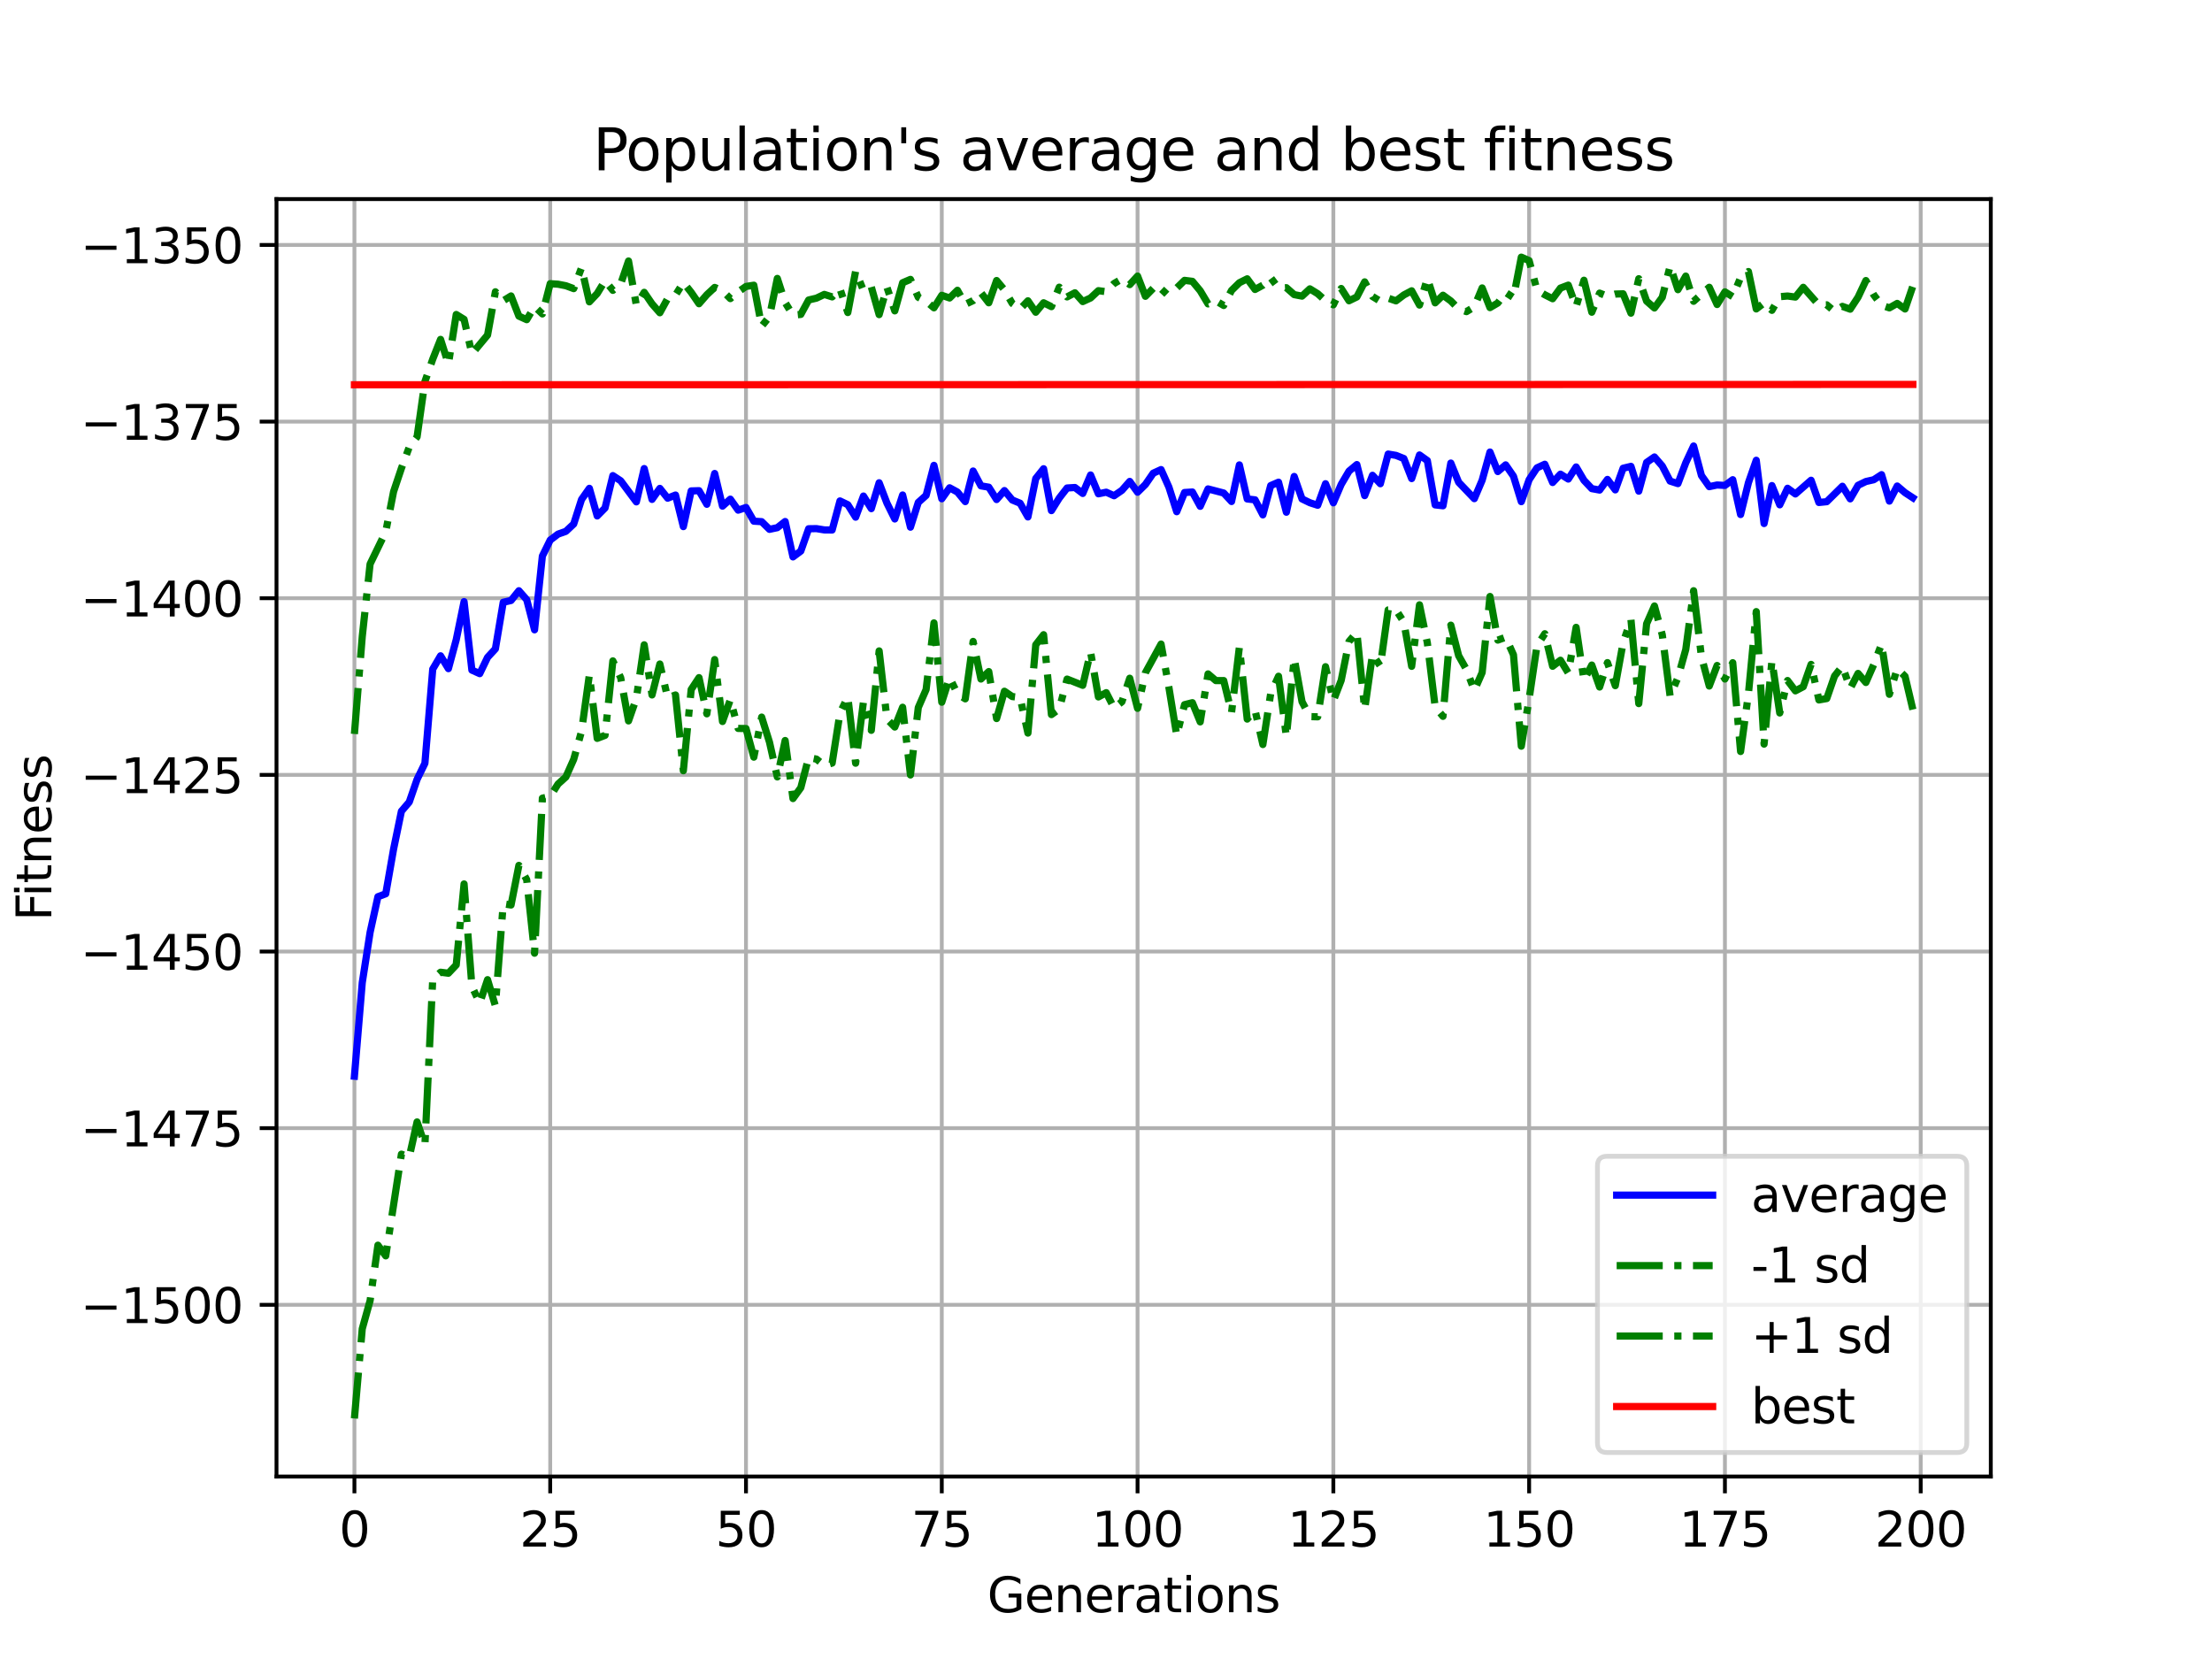 <?xml version="1.0" encoding="utf-8" standalone="no"?>
<!DOCTYPE svg PUBLIC "-//W3C//DTD SVG 1.1//EN"
  "http://www.w3.org/Graphics/SVG/1.1/DTD/svg11.dtd">
<svg xmlns:xlink="http://www.w3.org/1999/xlink" width="460.8pt" height="345.6pt" viewBox="0 0 460.8 345.6" xmlns="http://www.w3.org/2000/svg" version="1.1">
 <defs>
  <style type="text/css">*{stroke-linejoin: round; stroke-linecap: butt}</style>
 </defs>
 <g id="figure_1">
  <g id="patch_1">
   <path d="M 0 345.6 
L 460.8 345.6 
L 460.8 0 
L 0 0 
z
" style="fill: #ffffff"/>
  </g>
  <g id="axes_1">
   <g id="patch_2">
    <path d="M 57.6 307.584 
L 414.72 307.584 
L 414.72 41.472 
L 57.6 41.472 
z
" style="fill: #ffffff"/>
   </g>
   <g id="matplotlib.axis_1">
    <g id="xtick_1">
     <g id="line2d_1">
      <path d="M 73.833 307.584 
L 73.833 41.472 
" clip-path="url(#p34e5373548)" style="fill: none; stroke: #b0b0b0; stroke-width: 0.8; stroke-linecap: square"/>
     </g>
     <g id="line2d_2">
      <defs>
       <path id="md2be8b6497" d="M 0 0 
L 0 3.5 
" style="stroke: #000000; stroke-width: 0.8"/>
      </defs>
      <g>
       <use xlink:href="#md2be8b6497" x="73.833" y="307.584" style="stroke: #000000; stroke-width: 0.8"/>
      </g>
     </g>
     <g id="text_1">
      <!-- 0 -->
      <g transform="translate(70.651 322.182) scale(0.1 -0.1)">
       <defs>
        <path id="DejaVuSans-30" d="M 2034 4250 
Q 1547 4250 1301 3770 
Q 1056 3291 1056 2328 
Q 1056 1369 1301 889 
Q 1547 409 2034 409 
Q 2525 409 2770 889 
Q 3016 1369 3016 2328 
Q 3016 3291 2770 3770 
Q 2525 4250 2034 4250 
z
M 2034 4750 
Q 2819 4750 3233 4129 
Q 3647 3509 3647 2328 
Q 3647 1150 3233 529 
Q 2819 -91 2034 -91 
Q 1250 -91 836 529 
Q 422 1150 422 2328 
Q 422 3509 836 4129 
Q 1250 4750 2034 4750 
z
" transform="scale(0.016)"/>
       </defs>
       <use xlink:href="#DejaVuSans-30"/>
      </g>
     </g>
    </g>
    <g id="xtick_2">
     <g id="line2d_3">
      <path d="M 114.618 307.584 
L 114.618 41.472 
" clip-path="url(#p34e5373548)" style="fill: none; stroke: #b0b0b0; stroke-width: 0.8; stroke-linecap: square"/>
     </g>
     <g id="line2d_4">
      <g>
       <use xlink:href="#md2be8b6497" x="114.618" y="307.584" style="stroke: #000000; stroke-width: 0.8"/>
      </g>
     </g>
     <g id="text_2">
      <!-- 25 -->
      <g transform="translate(108.256 322.182) scale(0.1 -0.1)">
       <defs>
        <path id="DejaVuSans-32" d="M 1228 531 
L 3431 531 
L 3431 0 
L 469 0 
L 469 531 
Q 828 903 1448 1529 
Q 2069 2156 2228 2338 
Q 2531 2678 2651 2914 
Q 2772 3150 2772 3378 
Q 2772 3750 2511 3984 
Q 2250 4219 1831 4219 
Q 1534 4219 1204 4116 
Q 875 4013 500 3803 
L 500 4441 
Q 881 4594 1212 4672 
Q 1544 4750 1819 4750 
Q 2544 4750 2975 4387 
Q 3406 4025 3406 3419 
Q 3406 3131 3298 2873 
Q 3191 2616 2906 2266 
Q 2828 2175 2409 1742 
Q 1991 1309 1228 531 
z
" transform="scale(0.016)"/>
        <path id="DejaVuSans-35" d="M 691 4666 
L 3169 4666 
L 3169 4134 
L 1269 4134 
L 1269 2991 
Q 1406 3038 1543 3061 
Q 1681 3084 1819 3084 
Q 2600 3084 3056 2656 
Q 3513 2228 3513 1497 
Q 3513 744 3044 326 
Q 2575 -91 1722 -91 
Q 1428 -91 1123 -41 
Q 819 9 494 109 
L 494 744 
Q 775 591 1075 516 
Q 1375 441 1709 441 
Q 2250 441 2565 725 
Q 2881 1009 2881 1497 
Q 2881 1984 2565 2268 
Q 2250 2553 1709 2553 
Q 1456 2553 1204 2497 
Q 953 2441 691 2322 
L 691 4666 
z
" transform="scale(0.016)"/>
       </defs>
       <use xlink:href="#DejaVuSans-32"/>
       <use xlink:href="#DejaVuSans-35" x="63.623"/>
      </g>
     </g>
    </g>
    <g id="xtick_3">
     <g id="line2d_5">
      <path d="M 155.404 307.584 
L 155.404 41.472 
" clip-path="url(#p34e5373548)" style="fill: none; stroke: #b0b0b0; stroke-width: 0.8; stroke-linecap: square"/>
     </g>
     <g id="line2d_6">
      <g>
       <use xlink:href="#md2be8b6497" x="155.404" y="307.584" style="stroke: #000000; stroke-width: 0.8"/>
      </g>
     </g>
     <g id="text_3">
      <!-- 50 -->
      <g transform="translate(149.042 322.182) scale(0.1 -0.1)">
       <use xlink:href="#DejaVuSans-35"/>
       <use xlink:href="#DejaVuSans-30" x="63.623"/>
      </g>
     </g>
    </g>
    <g id="xtick_4">
     <g id="line2d_7">
      <path d="M 196.19 307.584 
L 196.19 41.472 
" clip-path="url(#p34e5373548)" style="fill: none; stroke: #b0b0b0; stroke-width: 0.8; stroke-linecap: square"/>
     </g>
     <g id="line2d_8">
      <g>
       <use xlink:href="#md2be8b6497" x="196.19" y="307.584" style="stroke: #000000; stroke-width: 0.8"/>
      </g>
     </g>
     <g id="text_4">
      <!-- 75 -->
      <g transform="translate(189.827 322.182) scale(0.1 -0.1)">
       <defs>
        <path id="DejaVuSans-37" d="M 525 4666 
L 3525 4666 
L 3525 4397 
L 1831 0 
L 1172 0 
L 2766 4134 
L 525 4134 
L 525 4666 
z
" transform="scale(0.016)"/>
       </defs>
       <use xlink:href="#DejaVuSans-37"/>
       <use xlink:href="#DejaVuSans-35" x="63.623"/>
      </g>
     </g>
    </g>
    <g id="xtick_5">
     <g id="line2d_9">
      <path d="M 236.976 307.584 
L 236.976 41.472 
" clip-path="url(#p34e5373548)" style="fill: none; stroke: #b0b0b0; stroke-width: 0.8; stroke-linecap: square"/>
     </g>
     <g id="line2d_10">
      <g>
       <use xlink:href="#md2be8b6497" x="236.976" y="307.584" style="stroke: #000000; stroke-width: 0.8"/>
      </g>
     </g>
     <g id="text_5">
      <!-- 100 -->
      <g transform="translate(227.432 322.182) scale(0.1 -0.1)">
       <defs>
        <path id="DejaVuSans-31" d="M 794 531 
L 1825 531 
L 1825 4091 
L 703 3866 
L 703 4441 
L 1819 4666 
L 2450 4666 
L 2450 531 
L 3481 531 
L 3481 0 
L 794 0 
L 794 531 
z
" transform="scale(0.016)"/>
       </defs>
       <use xlink:href="#DejaVuSans-31"/>
       <use xlink:href="#DejaVuSans-30" x="63.623"/>
       <use xlink:href="#DejaVuSans-30" x="127.246"/>
      </g>
     </g>
    </g>
    <g id="xtick_6">
     <g id="line2d_11">
      <path d="M 277.761 307.584 
L 277.761 41.472 
" clip-path="url(#p34e5373548)" style="fill: none; stroke: #b0b0b0; stroke-width: 0.8; stroke-linecap: square"/>
     </g>
     <g id="line2d_12">
      <g>
       <use xlink:href="#md2be8b6497" x="277.761" y="307.584" style="stroke: #000000; stroke-width: 0.8"/>
      </g>
     </g>
     <g id="text_6">
      <!-- 125 -->
      <g transform="translate(268.218 322.182) scale(0.1 -0.1)">
       <use xlink:href="#DejaVuSans-31"/>
       <use xlink:href="#DejaVuSans-32" x="63.623"/>
       <use xlink:href="#DejaVuSans-35" x="127.246"/>
      </g>
     </g>
    </g>
    <g id="xtick_7">
     <g id="line2d_13">
      <path d="M 318.547 307.584 
L 318.547 41.472 
" clip-path="url(#p34e5373548)" style="fill: none; stroke: #b0b0b0; stroke-width: 0.8; stroke-linecap: square"/>
     </g>
     <g id="line2d_14">
      <g>
       <use xlink:href="#md2be8b6497" x="318.547" y="307.584" style="stroke: #000000; stroke-width: 0.8"/>
      </g>
     </g>
     <g id="text_7">
      <!-- 150 -->
      <g transform="translate(309.003 322.182) scale(0.1 -0.1)">
       <use xlink:href="#DejaVuSans-31"/>
       <use xlink:href="#DejaVuSans-35" x="63.623"/>
       <use xlink:href="#DejaVuSans-30" x="127.246"/>
      </g>
     </g>
    </g>
    <g id="xtick_8">
     <g id="line2d_15">
      <path d="M 359.333 307.584 
L 359.333 41.472 
" clip-path="url(#p34e5373548)" style="fill: none; stroke: #b0b0b0; stroke-width: 0.8; stroke-linecap: square"/>
     </g>
     <g id="line2d_16">
      <g>
       <use xlink:href="#md2be8b6497" x="359.333" y="307.584" style="stroke: #000000; stroke-width: 0.8"/>
      </g>
     </g>
     <g id="text_8">
      <!-- 175 -->
      <g transform="translate(349.789 322.182) scale(0.1 -0.1)">
       <use xlink:href="#DejaVuSans-31"/>
       <use xlink:href="#DejaVuSans-37" x="63.623"/>
       <use xlink:href="#DejaVuSans-35" x="127.246"/>
      </g>
     </g>
    </g>
    <g id="xtick_9">
     <g id="line2d_17">
      <path d="M 400.119 307.584 
L 400.119 41.472 
" clip-path="url(#p34e5373548)" style="fill: none; stroke: #b0b0b0; stroke-width: 0.8; stroke-linecap: square"/>
     </g>
     <g id="line2d_18">
      <g>
       <use xlink:href="#md2be8b6497" x="400.119" y="307.584" style="stroke: #000000; stroke-width: 0.8"/>
      </g>
     </g>
     <g id="text_9">
      <!-- 200 -->
      <g transform="translate(390.575 322.182) scale(0.1 -0.1)">
       <use xlink:href="#DejaVuSans-32"/>
       <use xlink:href="#DejaVuSans-30" x="63.623"/>
       <use xlink:href="#DejaVuSans-30" x="127.246"/>
      </g>
     </g>
    </g>
    <g id="text_10">
     <!-- Generations -->
     <g transform="translate(205.662 335.861) scale(0.1 -0.1)">
      <defs>
       <path id="DejaVuSans-47" d="M 3809 666 
L 3809 1919 
L 2778 1919 
L 2778 2438 
L 4434 2438 
L 4434 434 
Q 4069 175 3628 42 
Q 3188 -91 2688 -91 
Q 1594 -91 976 548 
Q 359 1188 359 2328 
Q 359 3472 976 4111 
Q 1594 4750 2688 4750 
Q 3144 4750 3555 4637 
Q 3966 4525 4313 4306 
L 4313 3634 
Q 3963 3931 3569 4081 
Q 3175 4231 2741 4231 
Q 1884 4231 1454 3753 
Q 1025 3275 1025 2328 
Q 1025 1384 1454 906 
Q 1884 428 2741 428 
Q 3075 428 3337 486 
Q 3600 544 3809 666 
z
" transform="scale(0.016)"/>
       <path id="DejaVuSans-65" d="M 3597 1894 
L 3597 1613 
L 953 1613 
Q 991 1019 1311 708 
Q 1631 397 2203 397 
Q 2534 397 2845 478 
Q 3156 559 3463 722 
L 3463 178 
Q 3153 47 2828 -22 
Q 2503 -91 2169 -91 
Q 1331 -91 842 396 
Q 353 884 353 1716 
Q 353 2575 817 3079 
Q 1281 3584 2069 3584 
Q 2775 3584 3186 3129 
Q 3597 2675 3597 1894 
z
M 3022 2063 
Q 3016 2534 2758 2815 
Q 2500 3097 2075 3097 
Q 1594 3097 1305 2825 
Q 1016 2553 972 2059 
L 3022 2063 
z
" transform="scale(0.016)"/>
       <path id="DejaVuSans-6e" d="M 3513 2113 
L 3513 0 
L 2938 0 
L 2938 2094 
Q 2938 2591 2744 2837 
Q 2550 3084 2163 3084 
Q 1697 3084 1428 2787 
Q 1159 2491 1159 1978 
L 1159 0 
L 581 0 
L 581 3500 
L 1159 3500 
L 1159 2956 
Q 1366 3272 1645 3428 
Q 1925 3584 2291 3584 
Q 2894 3584 3203 3211 
Q 3513 2838 3513 2113 
z
" transform="scale(0.016)"/>
       <path id="DejaVuSans-72" d="M 2631 2963 
Q 2534 3019 2420 3045 
Q 2306 3072 2169 3072 
Q 1681 3072 1420 2755 
Q 1159 2438 1159 1844 
L 1159 0 
L 581 0 
L 581 3500 
L 1159 3500 
L 1159 2956 
Q 1341 3275 1631 3429 
Q 1922 3584 2338 3584 
Q 2397 3584 2469 3576 
Q 2541 3569 2628 3553 
L 2631 2963 
z
" transform="scale(0.016)"/>
       <path id="DejaVuSans-61" d="M 2194 1759 
Q 1497 1759 1228 1600 
Q 959 1441 959 1056 
Q 959 750 1161 570 
Q 1363 391 1709 391 
Q 2188 391 2477 730 
Q 2766 1069 2766 1631 
L 2766 1759 
L 2194 1759 
z
M 3341 1997 
L 3341 0 
L 2766 0 
L 2766 531 
Q 2569 213 2275 61 
Q 1981 -91 1556 -91 
Q 1019 -91 701 211 
Q 384 513 384 1019 
Q 384 1609 779 1909 
Q 1175 2209 1959 2209 
L 2766 2209 
L 2766 2266 
Q 2766 2663 2505 2880 
Q 2244 3097 1772 3097 
Q 1472 3097 1187 3025 
Q 903 2953 641 2809 
L 641 3341 
Q 956 3463 1253 3523 
Q 1550 3584 1831 3584 
Q 2591 3584 2966 3190 
Q 3341 2797 3341 1997 
z
" transform="scale(0.016)"/>
       <path id="DejaVuSans-74" d="M 1172 4494 
L 1172 3500 
L 2356 3500 
L 2356 3053 
L 1172 3053 
L 1172 1153 
Q 1172 725 1289 603 
Q 1406 481 1766 481 
L 2356 481 
L 2356 0 
L 1766 0 
Q 1100 0 847 248 
Q 594 497 594 1153 
L 594 3053 
L 172 3053 
L 172 3500 
L 594 3500 
L 594 4494 
L 1172 4494 
z
" transform="scale(0.016)"/>
       <path id="DejaVuSans-69" d="M 603 3500 
L 1178 3500 
L 1178 0 
L 603 0 
L 603 3500 
z
M 603 4863 
L 1178 4863 
L 1178 4134 
L 603 4134 
L 603 4863 
z
" transform="scale(0.016)"/>
       <path id="DejaVuSans-6f" d="M 1959 3097 
Q 1497 3097 1228 2736 
Q 959 2375 959 1747 
Q 959 1119 1226 758 
Q 1494 397 1959 397 
Q 2419 397 2687 759 
Q 2956 1122 2956 1747 
Q 2956 2369 2687 2733 
Q 2419 3097 1959 3097 
z
M 1959 3584 
Q 2709 3584 3137 3096 
Q 3566 2609 3566 1747 
Q 3566 888 3137 398 
Q 2709 -91 1959 -91 
Q 1206 -91 779 398 
Q 353 888 353 1747 
Q 353 2609 779 3096 
Q 1206 3584 1959 3584 
z
" transform="scale(0.016)"/>
       <path id="DejaVuSans-73" d="M 2834 3397 
L 2834 2853 
Q 2591 2978 2328 3040 
Q 2066 3103 1784 3103 
Q 1356 3103 1142 2972 
Q 928 2841 928 2578 
Q 928 2378 1081 2264 
Q 1234 2150 1697 2047 
L 1894 2003 
Q 2506 1872 2764 1633 
Q 3022 1394 3022 966 
Q 3022 478 2636 193 
Q 2250 -91 1575 -91 
Q 1294 -91 989 -36 
Q 684 19 347 128 
L 347 722 
Q 666 556 975 473 
Q 1284 391 1588 391 
Q 1994 391 2212 530 
Q 2431 669 2431 922 
Q 2431 1156 2273 1281 
Q 2116 1406 1581 1522 
L 1381 1569 
Q 847 1681 609 1914 
Q 372 2147 372 2553 
Q 372 3047 722 3315 
Q 1072 3584 1716 3584 
Q 2034 3584 2315 3537 
Q 2597 3491 2834 3397 
z
" transform="scale(0.016)"/>
      </defs>
      <use xlink:href="#DejaVuSans-47"/>
      <use xlink:href="#DejaVuSans-65" x="77.49"/>
      <use xlink:href="#DejaVuSans-6e" x="139.014"/>
      <use xlink:href="#DejaVuSans-65" x="202.393"/>
      <use xlink:href="#DejaVuSans-72" x="263.916"/>
      <use xlink:href="#DejaVuSans-61" x="305.029"/>
      <use xlink:href="#DejaVuSans-74" x="366.309"/>
      <use xlink:href="#DejaVuSans-69" x="405.518"/>
      <use xlink:href="#DejaVuSans-6f" x="433.301"/>
      <use xlink:href="#DejaVuSans-6e" x="494.482"/>
      <use xlink:href="#DejaVuSans-73" x="557.861"/>
     </g>
    </g>
   </g>
   <g id="matplotlib.axis_2">
    <g id="ytick_1">
     <g id="line2d_19">
      <path d="M 57.6 271.817 
L 414.72 271.817 
" clip-path="url(#p34e5373548)" style="fill: none; stroke: #b0b0b0; stroke-width: 0.8; stroke-linecap: square"/>
     </g>
     <g id="line2d_20">
      <defs>
       <path id="m20015c4962" d="M 0 0 
L -3.5 0 
" style="stroke: #000000; stroke-width: 0.8"/>
      </defs>
      <g>
       <use xlink:href="#m20015c4962" x="57.6" y="271.817" style="stroke: #000000; stroke-width: 0.8"/>
      </g>
     </g>
     <g id="text_11">
      <!-- −1500 -->
      <g transform="translate(16.77 275.616) scale(0.1 -0.1)">
       <defs>
        <path id="DejaVuSans-2212" d="M 678 2272 
L 4684 2272 
L 4684 1741 
L 678 1741 
L 678 2272 
z
" transform="scale(0.016)"/>
       </defs>
       <use xlink:href="#DejaVuSans-2212"/>
       <use xlink:href="#DejaVuSans-31" x="83.789"/>
       <use xlink:href="#DejaVuSans-35" x="147.412"/>
       <use xlink:href="#DejaVuSans-30" x="211.035"/>
       <use xlink:href="#DejaVuSans-30" x="274.658"/>
      </g>
     </g>
    </g>
    <g id="ytick_2">
     <g id="line2d_21">
      <path d="M 57.6 235.019 
L 414.72 235.019 
" clip-path="url(#p34e5373548)" style="fill: none; stroke: #b0b0b0; stroke-width: 0.8; stroke-linecap: square"/>
     </g>
     <g id="line2d_22">
      <g>
       <use xlink:href="#m20015c4962" x="57.6" y="235.019" style="stroke: #000000; stroke-width: 0.8"/>
      </g>
     </g>
     <g id="text_12">
      <!-- −1475 -->
      <g transform="translate(16.77 238.818) scale(0.1 -0.1)">
       <defs>
        <path id="DejaVuSans-34" d="M 2419 4116 
L 825 1625 
L 2419 1625 
L 2419 4116 
z
M 2253 4666 
L 3047 4666 
L 3047 1625 
L 3713 1625 
L 3713 1100 
L 3047 1100 
L 3047 0 
L 2419 0 
L 2419 1100 
L 313 1100 
L 313 1709 
L 2253 4666 
z
" transform="scale(0.016)"/>
       </defs>
       <use xlink:href="#DejaVuSans-2212"/>
       <use xlink:href="#DejaVuSans-31" x="83.789"/>
       <use xlink:href="#DejaVuSans-34" x="147.412"/>
       <use xlink:href="#DejaVuSans-37" x="211.035"/>
       <use xlink:href="#DejaVuSans-35" x="274.658"/>
      </g>
     </g>
    </g>
    <g id="ytick_3">
     <g id="line2d_23">
      <path d="M 57.6 198.22 
L 414.72 198.22 
" clip-path="url(#p34e5373548)" style="fill: none; stroke: #b0b0b0; stroke-width: 0.8; stroke-linecap: square"/>
     </g>
     <g id="line2d_24">
      <g>
       <use xlink:href="#m20015c4962" x="57.6" y="198.22" style="stroke: #000000; stroke-width: 0.8"/>
      </g>
     </g>
     <g id="text_13">
      <!-- −1450 -->
      <g transform="translate(16.77 202.019) scale(0.1 -0.1)">
       <use xlink:href="#DejaVuSans-2212"/>
       <use xlink:href="#DejaVuSans-31" x="83.789"/>
       <use xlink:href="#DejaVuSans-34" x="147.412"/>
       <use xlink:href="#DejaVuSans-35" x="211.035"/>
       <use xlink:href="#DejaVuSans-30" x="274.658"/>
      </g>
     </g>
    </g>
    <g id="ytick_4">
     <g id="line2d_25">
      <path d="M 57.6 161.421 
L 414.72 161.421 
" clip-path="url(#p34e5373548)" style="fill: none; stroke: #b0b0b0; stroke-width: 0.8; stroke-linecap: square"/>
     </g>
     <g id="line2d_26">
      <g>
       <use xlink:href="#m20015c4962" x="57.6" y="161.421" style="stroke: #000000; stroke-width: 0.8"/>
      </g>
     </g>
     <g id="text_14">
      <!-- −1425 -->
      <g transform="translate(16.77 165.221) scale(0.1 -0.1)">
       <use xlink:href="#DejaVuSans-2212"/>
       <use xlink:href="#DejaVuSans-31" x="83.789"/>
       <use xlink:href="#DejaVuSans-34" x="147.412"/>
       <use xlink:href="#DejaVuSans-32" x="211.035"/>
       <use xlink:href="#DejaVuSans-35" x="274.658"/>
      </g>
     </g>
    </g>
    <g id="ytick_5">
     <g id="line2d_27">
      <path d="M 57.6 124.623 
L 414.72 124.623 
" clip-path="url(#p34e5373548)" style="fill: none; stroke: #b0b0b0; stroke-width: 0.8; stroke-linecap: square"/>
     </g>
     <g id="line2d_28">
      <g>
       <use xlink:href="#m20015c4962" x="57.6" y="124.623" style="stroke: #000000; stroke-width: 0.8"/>
      </g>
     </g>
     <g id="text_15">
      <!-- −1400 -->
      <g transform="translate(16.77 128.422) scale(0.1 -0.1)">
       <use xlink:href="#DejaVuSans-2212"/>
       <use xlink:href="#DejaVuSans-31" x="83.789"/>
       <use xlink:href="#DejaVuSans-34" x="147.412"/>
       <use xlink:href="#DejaVuSans-30" x="211.035"/>
       <use xlink:href="#DejaVuSans-30" x="274.658"/>
      </g>
     </g>
    </g>
    <g id="ytick_6">
     <g id="line2d_29">
      <path d="M 57.6 87.824 
L 414.72 87.824 
" clip-path="url(#p34e5373548)" style="fill: none; stroke: #b0b0b0; stroke-width: 0.8; stroke-linecap: square"/>
     </g>
     <g id="line2d_30">
      <g>
       <use xlink:href="#m20015c4962" x="57.6" y="87.824" style="stroke: #000000; stroke-width: 0.8"/>
      </g>
     </g>
     <g id="text_16">
      <!-- −1375 -->
      <g transform="translate(16.77 91.624) scale(0.1 -0.1)">
       <defs>
        <path id="DejaVuSans-33" d="M 2597 2516 
Q 3050 2419 3304 2112 
Q 3559 1806 3559 1356 
Q 3559 666 3084 287 
Q 2609 -91 1734 -91 
Q 1441 -91 1130 -33 
Q 819 25 488 141 
L 488 750 
Q 750 597 1062 519 
Q 1375 441 1716 441 
Q 2309 441 2620 675 
Q 2931 909 2931 1356 
Q 2931 1769 2642 2001 
Q 2353 2234 1838 2234 
L 1294 2234 
L 1294 2753 
L 1863 2753 
Q 2328 2753 2575 2939 
Q 2822 3125 2822 3475 
Q 2822 3834 2567 4026 
Q 2313 4219 1838 4219 
Q 1578 4219 1281 4162 
Q 984 4106 628 3988 
L 628 4550 
Q 988 4650 1302 4700 
Q 1616 4750 1894 4750 
Q 2613 4750 3031 4423 
Q 3450 4097 3450 3541 
Q 3450 3153 3228 2886 
Q 3006 2619 2597 2516 
z
" transform="scale(0.016)"/>
       </defs>
       <use xlink:href="#DejaVuSans-2212"/>
       <use xlink:href="#DejaVuSans-31" x="83.789"/>
       <use xlink:href="#DejaVuSans-33" x="147.412"/>
       <use xlink:href="#DejaVuSans-37" x="211.035"/>
       <use xlink:href="#DejaVuSans-35" x="274.658"/>
      </g>
     </g>
    </g>
    <g id="ytick_7">
     <g id="line2d_31">
      <path d="M 57.6 51.026 
L 414.72 51.026 
" clip-path="url(#p34e5373548)" style="fill: none; stroke: #b0b0b0; stroke-width: 0.8; stroke-linecap: square"/>
     </g>
     <g id="line2d_32">
      <g>
       <use xlink:href="#m20015c4962" x="57.6" y="51.026" style="stroke: #000000; stroke-width: 0.8"/>
      </g>
     </g>
     <g id="text_17">
      <!-- −1350 -->
      <g transform="translate(16.77 54.825) scale(0.1 -0.1)">
       <use xlink:href="#DejaVuSans-2212"/>
       <use xlink:href="#DejaVuSans-31" x="83.789"/>
       <use xlink:href="#DejaVuSans-33" x="147.412"/>
       <use xlink:href="#DejaVuSans-35" x="211.035"/>
       <use xlink:href="#DejaVuSans-30" x="274.658"/>
      </g>
     </g>
    </g>
    <g id="text_18">
     <!-- Fitness -->
     <g transform="translate(10.691 191.845) rotate(-90) scale(0.1 -0.1)">
      <defs>
       <path id="DejaVuSans-46" d="M 628 4666 
L 3309 4666 
L 3309 4134 
L 1259 4134 
L 1259 2759 
L 3109 2759 
L 3109 2228 
L 1259 2228 
L 1259 0 
L 628 0 
L 628 4666 
z
" transform="scale(0.016)"/>
      </defs>
      <use xlink:href="#DejaVuSans-46"/>
      <use xlink:href="#DejaVuSans-69" x="50.27"/>
      <use xlink:href="#DejaVuSans-74" x="78.053"/>
      <use xlink:href="#DejaVuSans-6e" x="117.262"/>
      <use xlink:href="#DejaVuSans-65" x="180.641"/>
      <use xlink:href="#DejaVuSans-73" x="242.164"/>
      <use xlink:href="#DejaVuSans-73" x="294.264"/>
     </g>
    </g>
   </g>
   <g id="line2d_33">
    <path d="M 73.833 224.193 
L 75.464 204.707 
L 77.096 194.225 
L 78.727 186.802 
L 80.358 186.192 
L 81.99 176.883 
L 83.621 168.993 
L 85.253 167.083 
L 86.884 162.361 
L 88.516 159.008 
L 90.147 139.391 
L 91.778 136.617 
L 93.41 139.29 
L 95.041 133.263 
L 96.673 125.333 
L 98.304 139.598 
L 99.936 140.333 
L 101.567 136.942 
L 103.198 135.171 
L 104.83 125.464 
L 106.461 125.091 
L 108.093 123.063 
L 109.724 124.92 
L 111.356 131.202 
L 112.987 115.835 
L 114.618 112.504 
L 116.25 111.268 
L 117.881 110.69 
L 119.513 109.155 
L 121.144 104.054 
L 122.776 101.731 
L 124.407 107.48 
L 126.038 105.828 
L 127.67 99.08 
L 129.301 100.16 
L 132.564 104.547 
L 134.196 97.613 
L 135.827 104.034 
L 137.458 101.741 
L 139.09 103.781 
L 140.721 103.125 
L 142.353 109.704 
L 143.984 102.267 
L 145.616 102.218 
L 147.247 105.049 
L 148.879 98.637 
L 150.51 105.437 
L 152.141 103.984 
L 153.773 106.275 
L 155.404 105.722 
L 157.036 108.571 
L 158.667 108.672 
L 160.299 110.271 
L 161.93 109.923 
L 163.561 108.642 
L 165.193 116.012 
L 166.824 114.795 
L 168.456 110.147 
L 170.087 110.123 
L 171.719 110.388 
L 173.35 110.406 
L 174.981 104.353 
L 176.613 105.138 
L 178.244 107.734 
L 179.876 103.334 
L 181.507 105.958 
L 183.139 100.57 
L 184.77 104.821 
L 186.401 108.109 
L 188.033 103.116 
L 189.664 109.818 
L 191.296 104.662 
L 192.927 103.196 
L 194.559 96.942 
L 196.19 103.901 
L 197.821 101.614 
L 199.453 102.505 
L 201.084 104.492 
L 202.716 98.122 
L 204.347 101.21 
L 205.979 101.489 
L 207.61 104.063 
L 209.241 102.195 
L 210.873 104.158 
L 212.504 104.831 
L 214.136 107.688 
L 215.767 99.685 
L 217.399 97.646 
L 219.03 106.372 
L 220.661 103.758 
L 222.293 101.658 
L 223.924 101.555 
L 225.556 102.794 
L 227.187 98.949 
L 228.819 102.867 
L 230.45 102.533 
L 232.081 103.271 
L 233.713 102.148 
L 235.344 100.289 
L 236.976 102.534 
L 238.607 100.932 
L 240.239 98.573 
L 241.87 97.824 
L 243.501 101.471 
L 245.133 106.596 
L 246.764 102.597 
L 248.396 102.495 
L 250.027 105.476 
L 251.659 101.848 
L 254.921 102.706 
L 256.553 104.472 
L 258.184 96.849 
L 259.816 103.94 
L 261.447 104.124 
L 263.079 107.256 
L 264.71 101.156 
L 266.341 100.448 
L 267.973 106.703 
L 269.604 99.258 
L 271.236 103.935 
L 272.867 104.725 
L 274.499 105.254 
L 276.13 100.769 
L 277.761 104.743 
L 279.393 100.919 
L 281.024 98.144 
L 282.656 96.78 
L 284.287 103.246 
L 285.919 99.014 
L 287.55 100.769 
L 289.181 94.589 
L 290.813 94.865 
L 292.444 95.518 
L 294.076 99.695 
L 295.707 94.777 
L 297.339 95.948 
L 298.97 105.177 
L 300.601 105.362 
L 302.233 96.464 
L 303.864 100.471 
L 307.127 103.878 
L 308.759 100.043 
L 310.39 94.17 
L 312.021 98.233 
L 313.653 96.842 
L 315.284 99.203 
L 316.916 104.505 
L 318.547 99.928 
L 320.179 97.464 
L 321.81 96.712 
L 323.441 100.514 
L 325.073 98.775 
L 326.704 99.796 
L 328.336 97.278 
L 329.967 100.059 
L 331.599 101.79 
L 333.23 102.089 
L 334.862 99.873 
L 336.493 102.049 
L 338.124 97.541 
L 339.756 97.15 
L 341.387 102.316 
L 343.019 96.335 
L 344.65 95.196 
L 346.282 97.08 
L 347.913 100.222 
L 349.544 100.744 
L 351.176 96.408 
L 352.807 92.912 
L 354.439 99.062 
L 356.07 101.379 
L 357.702 101.032 
L 359.333 101.124 
L 360.964 99.933 
L 362.596 107.186 
L 364.227 100.56 
L 365.859 95.884 
L 367.49 109.061 
L 369.122 101.155 
L 370.753 105.165 
L 372.384 101.715 
L 374.016 102.902 
L 377.279 100.047 
L 378.91 104.678 
L 380.542 104.512 
L 383.804 101.297 
L 385.436 103.92 
L 387.067 101.1 
L 388.699 100.31 
L 390.33 99.94 
L 391.962 98.88 
L 393.593 104.388 
L 395.224 101.245 
L 396.856 102.633 
L 398.487 103.702 
L 398.487 103.702 
" clip-path="url(#p34e5373548)" style="fill: none; stroke: #0000ff; stroke-width: 1.5; stroke-linecap: square"/>
   </g>
   <g id="line2d_34">
    <path d="M 73.833 295.488 
L 75.464 276.805 
L 77.096 270.953 
L 78.727 259.395 
L 80.358 261.619 
L 83.621 240.433 
L 85.253 241.026 
L 86.884 233.718 
L 88.516 238.528 
L 90.147 203.967 
L 91.778 202.533 
L 93.41 202.741 
L 95.041 201.012 
L 96.673 184.141 
L 98.304 205.479 
L 99.936 208.953 
L 101.567 204.084 
L 103.198 209.556 
L 104.83 188.269 
L 106.461 188.531 
L 108.093 180.274 
L 109.724 183.244 
L 111.356 198.568 
L 112.987 166.275 
L 114.618 165.912 
L 116.25 163.329 
L 117.881 161.856 
L 119.513 158.184 
L 121.144 152.341 
L 122.776 140.584 
L 124.407 153.815 
L 126.038 153.191 
L 127.67 137.676 
L 129.301 141.175 
L 130.933 150.18 
L 132.564 145.507 
L 134.196 134.327 
L 135.827 144.772 
L 137.458 138.328 
L 139.09 145.386 
L 140.721 144.776 
L 142.353 160.559 
L 143.984 143.639 
L 145.616 141.163 
L 147.247 148.704 
L 148.879 137.398 
L 150.51 150.301 
L 152.141 145.765 
L 153.773 151.742 
L 155.404 151.769 
L 157.036 157.728 
L 158.667 149.386 
L 160.299 154.613 
L 161.93 161.845 
L 163.561 154.262 
L 165.193 166.353 
L 166.824 164.093 
L 168.456 157.801 
L 170.087 158.139 
L 171.719 159.446 
L 173.35 158.965 
L 174.981 148.552 
L 176.613 145.169 
L 178.244 158.992 
L 179.876 146.128 
L 181.507 152.141 
L 183.139 135.599 
L 184.77 149.792 
L 186.401 151.458 
L 188.033 147.334 
L 189.664 161.438 
L 191.296 147.394 
L 192.927 143.641 
L 194.559 129.759 
L 196.19 146.285 
L 197.821 141.15 
L 199.453 144.541 
L 201.084 145.584 
L 202.716 133.619 
L 204.347 141.456 
L 205.979 139.901 
L 207.61 149.688 
L 209.241 143.997 
L 210.873 145.105 
L 212.504 145.301 
L 214.136 152.714 
L 215.767 134.324 
L 217.399 132.221 
L 219.03 148.862 
L 220.661 147.693 
L 222.293 141.466 
L 225.556 142.762 
L 227.187 135.825 
L 228.819 145.184 
L 230.45 144.294 
L 232.081 147.482 
L 233.713 146.194 
L 235.344 141.289 
L 236.976 147.557 
L 238.607 140.143 
L 241.87 134.173 
L 243.501 143.185 
L 245.133 153.196 
L 246.764 146.793 
L 248.396 146.383 
L 250.027 150.382 
L 251.659 140.39 
L 253.29 141.784 
L 254.921 141.773 
L 256.553 148.443 
L 258.184 134.799 
L 259.816 149.799 
L 261.447 147.945 
L 263.079 155.099 
L 264.71 144.46 
L 266.341 140.874 
L 267.973 153.472 
L 269.604 137.141 
L 271.236 146.181 
L 272.867 149.28 
L 274.499 149.327 
L 276.13 138.885 
L 277.761 145.989 
L 279.393 141.742 
L 281.024 133.633 
L 282.656 131.7 
L 284.287 147.774 
L 285.919 136.268 
L 287.55 138.775 
L 289.181 127.061 
L 290.813 127.053 
L 292.444 129.594 
L 294.076 138.81 
L 295.707 125.999 
L 297.339 133.912 
L 298.97 147.265 
L 300.601 149.225 
L 302.233 130.233 
L 303.864 136.588 
L 305.496 139.484 
L 307.127 143.833 
L 308.759 140.104 
L 310.39 124.258 
L 312.021 133.345 
L 313.653 132.758 
L 315.284 136.41 
L 316.916 155.442 
L 318.547 145.562 
L 320.179 134.523 
L 321.81 132.019 
L 323.441 138.797 
L 325.073 137.538 
L 326.704 140.195 
L 328.336 130.687 
L 329.967 141.739 
L 331.599 138.541 
L 333.23 143.118 
L 334.862 138.034 
L 336.493 142.838 
L 338.124 133.875 
L 339.756 129.064 
L 341.387 146.572 
L 343.019 129.941 
L 344.65 126.235 
L 346.282 132.239 
L 347.913 145.025 
L 349.544 141.143 
L 351.176 135.3 
L 352.807 123.061 
L 354.439 136.833 
L 356.07 142.912 
L 357.702 138.629 
L 359.333 141.45 
L 360.964 138.055 
L 362.596 156.551 
L 364.227 144.552 
L 365.859 127.411 
L 367.49 155.012 
L 369.122 137.661 
L 370.753 148.525 
L 372.384 141.765 
L 374.016 143.917 
L 375.647 143.057 
L 377.279 138.408 
L 378.91 145.811 
L 380.542 145.521 
L 382.173 140.83 
L 383.804 138.771 
L 385.436 143.431 
L 387.067 140.286 
L 388.699 142.175 
L 390.33 138.459 
L 391.962 134.175 
L 393.593 144.639 
L 395.224 139.285 
L 396.856 140.898 
L 398.487 147.811 
L 398.487 147.811 
" clip-path="url(#p34e5373548)" style="fill: none; stroke-dasharray: 9.6,2.4,1.5,2.4; stroke-dashoffset: 0; stroke: #008000; stroke-width: 1.5"/>
   </g>
   <g id="line2d_35">
    <path d="M 73.833 152.899 
L 75.464 132.609 
L 77.096 117.496 
L 80.358 110.764 
L 81.99 102.41 
L 83.621 97.552 
L 85.253 93.14 
L 86.884 91.003 
L 88.516 79.489 
L 90.147 74.815 
L 91.778 70.701 
L 93.41 75.84 
L 95.041 65.514 
L 96.673 66.525 
L 98.304 73.716 
L 101.567 69.8 
L 103.198 60.786 
L 104.83 62.659 
L 106.461 61.651 
L 108.093 65.853 
L 109.724 66.596 
L 111.356 63.835 
L 112.987 65.395 
L 114.618 59.095 
L 116.25 59.206 
L 117.881 59.523 
L 119.513 60.125 
L 121.144 55.767 
L 122.776 62.879 
L 124.407 61.145 
L 126.038 58.466 
L 127.67 60.483 
L 129.301 59.145 
L 130.933 54.372 
L 132.564 63.587 
L 134.196 60.899 
L 135.827 63.296 
L 137.458 65.154 
L 139.09 62.175 
L 140.721 61.474 
L 142.353 58.85 
L 143.984 60.896 
L 145.616 63.273 
L 147.247 61.395 
L 148.879 59.875 
L 150.51 60.572 
L 152.141 62.203 
L 153.773 60.808 
L 155.404 59.675 
L 157.036 59.414 
L 158.667 67.959 
L 160.299 65.929 
L 161.93 58.001 
L 163.561 63.022 
L 165.193 65.67 
L 166.824 65.496 
L 168.456 62.493 
L 170.087 62.108 
L 171.719 61.33 
L 173.35 61.847 
L 174.981 60.155 
L 176.613 65.108 
L 178.244 56.477 
L 179.876 60.539 
L 181.507 59.775 
L 183.139 65.542 
L 184.77 59.85 
L 186.401 64.76 
L 188.033 58.899 
L 189.664 58.199 
L 191.296 61.93 
L 192.927 62.75 
L 194.559 64.124 
L 196.19 61.517 
L 197.821 62.077 
L 199.453 60.469 
L 201.084 63.399 
L 202.716 62.626 
L 204.347 60.965 
L 205.979 63.077 
L 207.61 58.438 
L 209.241 60.392 
L 210.873 63.21 
L 212.504 64.362 
L 214.136 62.662 
L 215.767 65.045 
L 217.399 63.071 
L 219.03 63.882 
L 220.661 59.824 
L 222.293 61.85 
L 223.924 60.993 
L 225.556 62.825 
L 227.187 62.073 
L 228.819 60.549 
L 230.45 60.772 
L 232.081 59.061 
L 233.713 58.103 
L 235.344 59.289 
L 236.976 57.511 
L 238.607 61.722 
L 240.239 60.055 
L 241.87 61.475 
L 243.501 59.757 
L 245.133 59.995 
L 246.764 58.402 
L 248.396 58.607 
L 250.027 60.57 
L 251.659 63.305 
L 253.29 62.666 
L 254.921 63.638 
L 256.553 60.5 
L 258.184 58.899 
L 259.816 58.081 
L 261.447 60.303 
L 263.079 59.413 
L 264.71 57.851 
L 266.341 60.023 
L 267.973 59.934 
L 269.604 61.375 
L 271.236 61.689 
L 272.867 60.17 
L 274.499 61.181 
L 276.13 62.654 
L 277.761 63.497 
L 279.393 60.096 
L 281.024 62.655 
L 282.656 61.861 
L 284.287 58.718 
L 285.919 61.76 
L 287.55 62.764 
L 289.181 62.117 
L 290.813 62.677 
L 292.444 61.442 
L 294.076 60.579 
L 295.707 63.554 
L 297.339 57.984 
L 298.97 63.088 
L 300.601 61.499 
L 302.233 62.695 
L 303.864 64.354 
L 305.496 64.916 
L 307.127 63.922 
L 308.759 59.982 
L 310.39 64.081 
L 312.021 63.121 
L 313.653 60.926 
L 315.284 61.997 
L 316.916 53.568 
L 318.547 54.294 
L 320.179 60.405 
L 321.81 61.405 
L 323.441 62.231 
L 325.073 60.012 
L 326.704 59.396 
L 328.336 63.869 
L 329.967 58.379 
L 331.599 65.038 
L 333.23 61.06 
L 334.862 61.712 
L 336.493 61.259 
L 338.124 61.207 
L 339.756 65.237 
L 341.387 58.06 
L 343.019 62.73 
L 344.65 64.158 
L 346.282 61.922 
L 347.913 55.419 
L 349.544 60.344 
L 351.176 57.515 
L 352.807 62.764 
L 356.07 59.846 
L 357.702 63.435 
L 359.333 60.798 
L 360.964 61.81 
L 362.596 57.822 
L 364.227 56.568 
L 365.859 64.356 
L 367.49 63.11 
L 369.122 64.648 
L 370.753 61.805 
L 372.384 61.665 
L 374.016 61.887 
L 375.647 59.852 
L 378.91 63.546 
L 380.542 63.502 
L 382.173 64.878 
L 383.804 63.823 
L 385.436 64.408 
L 387.067 61.913 
L 388.699 58.444 
L 390.33 61.421 
L 391.962 63.585 
L 393.593 64.137 
L 395.224 63.205 
L 396.856 64.368 
L 398.487 59.594 
L 398.487 59.594 
" clip-path="url(#p34e5373548)" style="fill: none; stroke-dasharray: 9.6,2.4,1.5,2.4; stroke-dashoffset: 0; stroke: #008000; stroke-width: 1.5"/>
   </g>
   <g id="line2d_36">
    <path d="M 73.833 80.156 
L 398.487 80.082 
L 398.487 80.082 
" clip-path="url(#p34e5373548)" style="fill: none; stroke: #ff0000; stroke-width: 1.5; stroke-linecap: square"/>
   </g>
   <g id="patch_3">
    <path d="M 57.6 307.584 
L 57.6 41.472 
" style="fill: none; stroke: #000000; stroke-width: 0.8; stroke-linejoin: miter; stroke-linecap: square"/>
   </g>
   <g id="patch_4">
    <path d="M 414.72 307.584 
L 414.72 41.472 
" style="fill: none; stroke: #000000; stroke-width: 0.8; stroke-linejoin: miter; stroke-linecap: square"/>
   </g>
   <g id="patch_5">
    <path d="M 57.6 307.584 
L 414.72 307.584 
" style="fill: none; stroke: #000000; stroke-width: 0.8; stroke-linejoin: miter; stroke-linecap: square"/>
   </g>
   <g id="patch_6">
    <path d="M 57.6 41.472 
L 414.72 41.472 
" style="fill: none; stroke: #000000; stroke-width: 0.8; stroke-linejoin: miter; stroke-linecap: square"/>
   </g>
   <g id="text_19">
    <!-- Population's average and best fitness -->
    <g transform="translate(123.53 35.472) scale(0.12 -0.12)">
     <defs>
      <path id="DejaVuSans-50" d="M 1259 4147 
L 1259 2394 
L 2053 2394 
Q 2494 2394 2734 2622 
Q 2975 2850 2975 3272 
Q 2975 3691 2734 3919 
Q 2494 4147 2053 4147 
L 1259 4147 
z
M 628 4666 
L 2053 4666 
Q 2838 4666 3239 4311 
Q 3641 3956 3641 3272 
Q 3641 2581 3239 2228 
Q 2838 1875 2053 1875 
L 1259 1875 
L 1259 0 
L 628 0 
L 628 4666 
z
" transform="scale(0.016)"/>
      <path id="DejaVuSans-70" d="M 1159 525 
L 1159 -1331 
L 581 -1331 
L 581 3500 
L 1159 3500 
L 1159 2969 
Q 1341 3281 1617 3432 
Q 1894 3584 2278 3584 
Q 2916 3584 3314 3078 
Q 3713 2572 3713 1747 
Q 3713 922 3314 415 
Q 2916 -91 2278 -91 
Q 1894 -91 1617 61 
Q 1341 213 1159 525 
z
M 3116 1747 
Q 3116 2381 2855 2742 
Q 2594 3103 2138 3103 
Q 1681 3103 1420 2742 
Q 1159 2381 1159 1747 
Q 1159 1113 1420 752 
Q 1681 391 2138 391 
Q 2594 391 2855 752 
Q 3116 1113 3116 1747 
z
" transform="scale(0.016)"/>
      <path id="DejaVuSans-75" d="M 544 1381 
L 544 3500 
L 1119 3500 
L 1119 1403 
Q 1119 906 1312 657 
Q 1506 409 1894 409 
Q 2359 409 2629 706 
Q 2900 1003 2900 1516 
L 2900 3500 
L 3475 3500 
L 3475 0 
L 2900 0 
L 2900 538 
Q 2691 219 2414 64 
Q 2138 -91 1772 -91 
Q 1169 -91 856 284 
Q 544 659 544 1381 
z
M 1991 3584 
L 1991 3584 
z
" transform="scale(0.016)"/>
      <path id="DejaVuSans-6c" d="M 603 4863 
L 1178 4863 
L 1178 0 
L 603 0 
L 603 4863 
z
" transform="scale(0.016)"/>
      <path id="DejaVuSans-27" d="M 1147 4666 
L 1147 2931 
L 616 2931 
L 616 4666 
L 1147 4666 
z
" transform="scale(0.016)"/>
      <path id="DejaVuSans-20" transform="scale(0.016)"/>
      <path id="DejaVuSans-76" d="M 191 3500 
L 800 3500 
L 1894 563 
L 2988 3500 
L 3597 3500 
L 2284 0 
L 1503 0 
L 191 3500 
z
" transform="scale(0.016)"/>
      <path id="DejaVuSans-67" d="M 2906 1791 
Q 2906 2416 2648 2759 
Q 2391 3103 1925 3103 
Q 1463 3103 1205 2759 
Q 947 2416 947 1791 
Q 947 1169 1205 825 
Q 1463 481 1925 481 
Q 2391 481 2648 825 
Q 2906 1169 2906 1791 
z
M 3481 434 
Q 3481 -459 3084 -895 
Q 2688 -1331 1869 -1331 
Q 1566 -1331 1297 -1286 
Q 1028 -1241 775 -1147 
L 775 -588 
Q 1028 -725 1275 -790 
Q 1522 -856 1778 -856 
Q 2344 -856 2625 -561 
Q 2906 -266 2906 331 
L 2906 616 
Q 2728 306 2450 153 
Q 2172 0 1784 0 
Q 1141 0 747 490 
Q 353 981 353 1791 
Q 353 2603 747 3093 
Q 1141 3584 1784 3584 
Q 2172 3584 2450 3431 
Q 2728 3278 2906 2969 
L 2906 3500 
L 3481 3500 
L 3481 434 
z
" transform="scale(0.016)"/>
      <path id="DejaVuSans-64" d="M 2906 2969 
L 2906 4863 
L 3481 4863 
L 3481 0 
L 2906 0 
L 2906 525 
Q 2725 213 2448 61 
Q 2172 -91 1784 -91 
Q 1150 -91 751 415 
Q 353 922 353 1747 
Q 353 2572 751 3078 
Q 1150 3584 1784 3584 
Q 2172 3584 2448 3432 
Q 2725 3281 2906 2969 
z
M 947 1747 
Q 947 1113 1208 752 
Q 1469 391 1925 391 
Q 2381 391 2643 752 
Q 2906 1113 2906 1747 
Q 2906 2381 2643 2742 
Q 2381 3103 1925 3103 
Q 1469 3103 1208 2742 
Q 947 2381 947 1747 
z
" transform="scale(0.016)"/>
      <path id="DejaVuSans-62" d="M 3116 1747 
Q 3116 2381 2855 2742 
Q 2594 3103 2138 3103 
Q 1681 3103 1420 2742 
Q 1159 2381 1159 1747 
Q 1159 1113 1420 752 
Q 1681 391 2138 391 
Q 2594 391 2855 752 
Q 3116 1113 3116 1747 
z
M 1159 2969 
Q 1341 3281 1617 3432 
Q 1894 3584 2278 3584 
Q 2916 3584 3314 3078 
Q 3713 2572 3713 1747 
Q 3713 922 3314 415 
Q 2916 -91 2278 -91 
Q 1894 -91 1617 61 
Q 1341 213 1159 525 
L 1159 0 
L 581 0 
L 581 4863 
L 1159 4863 
L 1159 2969 
z
" transform="scale(0.016)"/>
      <path id="DejaVuSans-66" d="M 2375 4863 
L 2375 4384 
L 1825 4384 
Q 1516 4384 1395 4259 
Q 1275 4134 1275 3809 
L 1275 3500 
L 2222 3500 
L 2222 3053 
L 1275 3053 
L 1275 0 
L 697 0 
L 697 3053 
L 147 3053 
L 147 3500 
L 697 3500 
L 697 3744 
Q 697 4328 969 4595 
Q 1241 4863 1831 4863 
L 2375 4863 
z
" transform="scale(0.016)"/>
     </defs>
     <use xlink:href="#DejaVuSans-50"/>
     <use xlink:href="#DejaVuSans-6f" x="56.678"/>
     <use xlink:href="#DejaVuSans-70" x="117.859"/>
     <use xlink:href="#DejaVuSans-75" x="181.336"/>
     <use xlink:href="#DejaVuSans-6c" x="244.715"/>
     <use xlink:href="#DejaVuSans-61" x="272.498"/>
     <use xlink:href="#DejaVuSans-74" x="333.777"/>
     <use xlink:href="#DejaVuSans-69" x="372.986"/>
     <use xlink:href="#DejaVuSans-6f" x="400.77"/>
     <use xlink:href="#DejaVuSans-6e" x="461.951"/>
     <use xlink:href="#DejaVuSans-27" x="525.33"/>
     <use xlink:href="#DejaVuSans-73" x="552.82"/>
     <use xlink:href="#DejaVuSans-20" x="604.92"/>
     <use xlink:href="#DejaVuSans-61" x="636.707"/>
     <use xlink:href="#DejaVuSans-76" x="697.986"/>
     <use xlink:href="#DejaVuSans-65" x="757.166"/>
     <use xlink:href="#DejaVuSans-72" x="818.689"/>
     <use xlink:href="#DejaVuSans-61" x="859.803"/>
     <use xlink:href="#DejaVuSans-67" x="921.082"/>
     <use xlink:href="#DejaVuSans-65" x="984.559"/>
     <use xlink:href="#DejaVuSans-20" x="1046.082"/>
     <use xlink:href="#DejaVuSans-61" x="1077.869"/>
     <use xlink:href="#DejaVuSans-6e" x="1139.148"/>
     <use xlink:href="#DejaVuSans-64" x="1202.527"/>
     <use xlink:href="#DejaVuSans-20" x="1266.004"/>
     <use xlink:href="#DejaVuSans-62" x="1297.791"/>
     <use xlink:href="#DejaVuSans-65" x="1361.268"/>
     <use xlink:href="#DejaVuSans-73" x="1422.791"/>
     <use xlink:href="#DejaVuSans-74" x="1474.891"/>
     <use xlink:href="#DejaVuSans-20" x="1514.1"/>
     <use xlink:href="#DejaVuSans-66" x="1545.887"/>
     <use xlink:href="#DejaVuSans-69" x="1581.092"/>
     <use xlink:href="#DejaVuSans-74" x="1608.875"/>
     <use xlink:href="#DejaVuSans-6e" x="1648.084"/>
     <use xlink:href="#DejaVuSans-65" x="1711.463"/>
     <use xlink:href="#DejaVuSans-73" x="1772.986"/>
     <use xlink:href="#DejaVuSans-73" x="1825.086"/>
    </g>
   </g>
   <g id="legend_1">
    <g id="patch_7">
     <path d="M 334.779 302.584 
L 407.72 302.584 
Q 409.72 302.584 409.72 300.584 
L 409.72 242.871 
Q 409.72 240.871 407.72 240.871 
L 334.779 240.871 
Q 332.779 240.871 332.779 242.871 
L 332.779 300.584 
Q 332.779 302.584 334.779 302.584 
z
" style="fill: #ffffff; opacity: 0.8; stroke: #cccccc; stroke-linejoin: miter"/>
    </g>
    <g id="line2d_37">
     <path d="M 336.779 248.97 
L 346.779 248.97 
L 356.779 248.97 
" style="fill: none; stroke: #0000ff; stroke-width: 1.5; stroke-linecap: square"/>
    </g>
    <g id="text_20">
     <!-- average -->
     <g transform="translate(364.779 252.47) scale(0.1 -0.1)">
      <use xlink:href="#DejaVuSans-61"/>
      <use xlink:href="#DejaVuSans-76" x="61.279"/>
      <use xlink:href="#DejaVuSans-65" x="120.459"/>
      <use xlink:href="#DejaVuSans-72" x="181.982"/>
      <use xlink:href="#DejaVuSans-61" x="223.096"/>
      <use xlink:href="#DejaVuSans-67" x="284.375"/>
      <use xlink:href="#DejaVuSans-65" x="347.852"/>
     </g>
    </g>
    <g id="line2d_38">
     <path d="M 336.779 263.648 
L 346.779 263.648 
L 356.779 263.648 
" style="fill: none; stroke-dasharray: 9.6,2.4,1.5,2.4; stroke-dashoffset: 0; stroke: #008000; stroke-width: 1.5"/>
    </g>
    <g id="text_21">
     <!-- -1 sd -->
     <g transform="translate(364.779 267.148) scale(0.1 -0.1)">
      <defs>
       <path id="DejaVuSans-2d" d="M 313 2009 
L 1997 2009 
L 1997 1497 
L 313 1497 
L 313 2009 
z
" transform="scale(0.016)"/>
      </defs>
      <use xlink:href="#DejaVuSans-2d"/>
      <use xlink:href="#DejaVuSans-31" x="36.084"/>
      <use xlink:href="#DejaVuSans-20" x="99.707"/>
      <use xlink:href="#DejaVuSans-73" x="131.494"/>
      <use xlink:href="#DejaVuSans-64" x="183.594"/>
     </g>
    </g>
    <g id="line2d_39">
     <path d="M 336.779 278.326 
L 346.779 278.326 
L 356.779 278.326 
" style="fill: none; stroke-dasharray: 9.6,2.4,1.5,2.4; stroke-dashoffset: 0; stroke: #008000; stroke-width: 1.5"/>
    </g>
    <g id="text_22">
     <!-- +1 sd -->
     <g transform="translate(364.779 281.826) scale(0.1 -0.1)">
      <defs>
       <path id="DejaVuSans-2b" d="M 2944 4013 
L 2944 2272 
L 4684 2272 
L 4684 1741 
L 2944 1741 
L 2944 0 
L 2419 0 
L 2419 1741 
L 678 1741 
L 678 2272 
L 2419 2272 
L 2419 4013 
L 2944 4013 
z
" transform="scale(0.016)"/>
      </defs>
      <use xlink:href="#DejaVuSans-2b"/>
      <use xlink:href="#DejaVuSans-31" x="83.789"/>
      <use xlink:href="#DejaVuSans-20" x="147.412"/>
      <use xlink:href="#DejaVuSans-73" x="179.199"/>
      <use xlink:href="#DejaVuSans-64" x="231.299"/>
     </g>
    </g>
    <g id="line2d_40">
     <path d="M 336.779 293.004 
L 346.779 293.004 
L 356.779 293.004 
" style="fill: none; stroke: #ff0000; stroke-width: 1.5; stroke-linecap: square"/>
    </g>
    <g id="text_23">
     <!-- best -->
     <g transform="translate(364.779 296.504) scale(0.1 -0.1)">
      <use xlink:href="#DejaVuSans-62"/>
      <use xlink:href="#DejaVuSans-65" x="63.477"/>
      <use xlink:href="#DejaVuSans-73" x="125"/>
      <use xlink:href="#DejaVuSans-74" x="177.1"/>
     </g>
    </g>
   </g>
  </g>
 </g>
 <defs>
  <clipPath id="p34e5373548">
   <rect x="57.6" y="41.472" width="357.12" height="266.112"/>
  </clipPath>
 </defs>
</svg>
